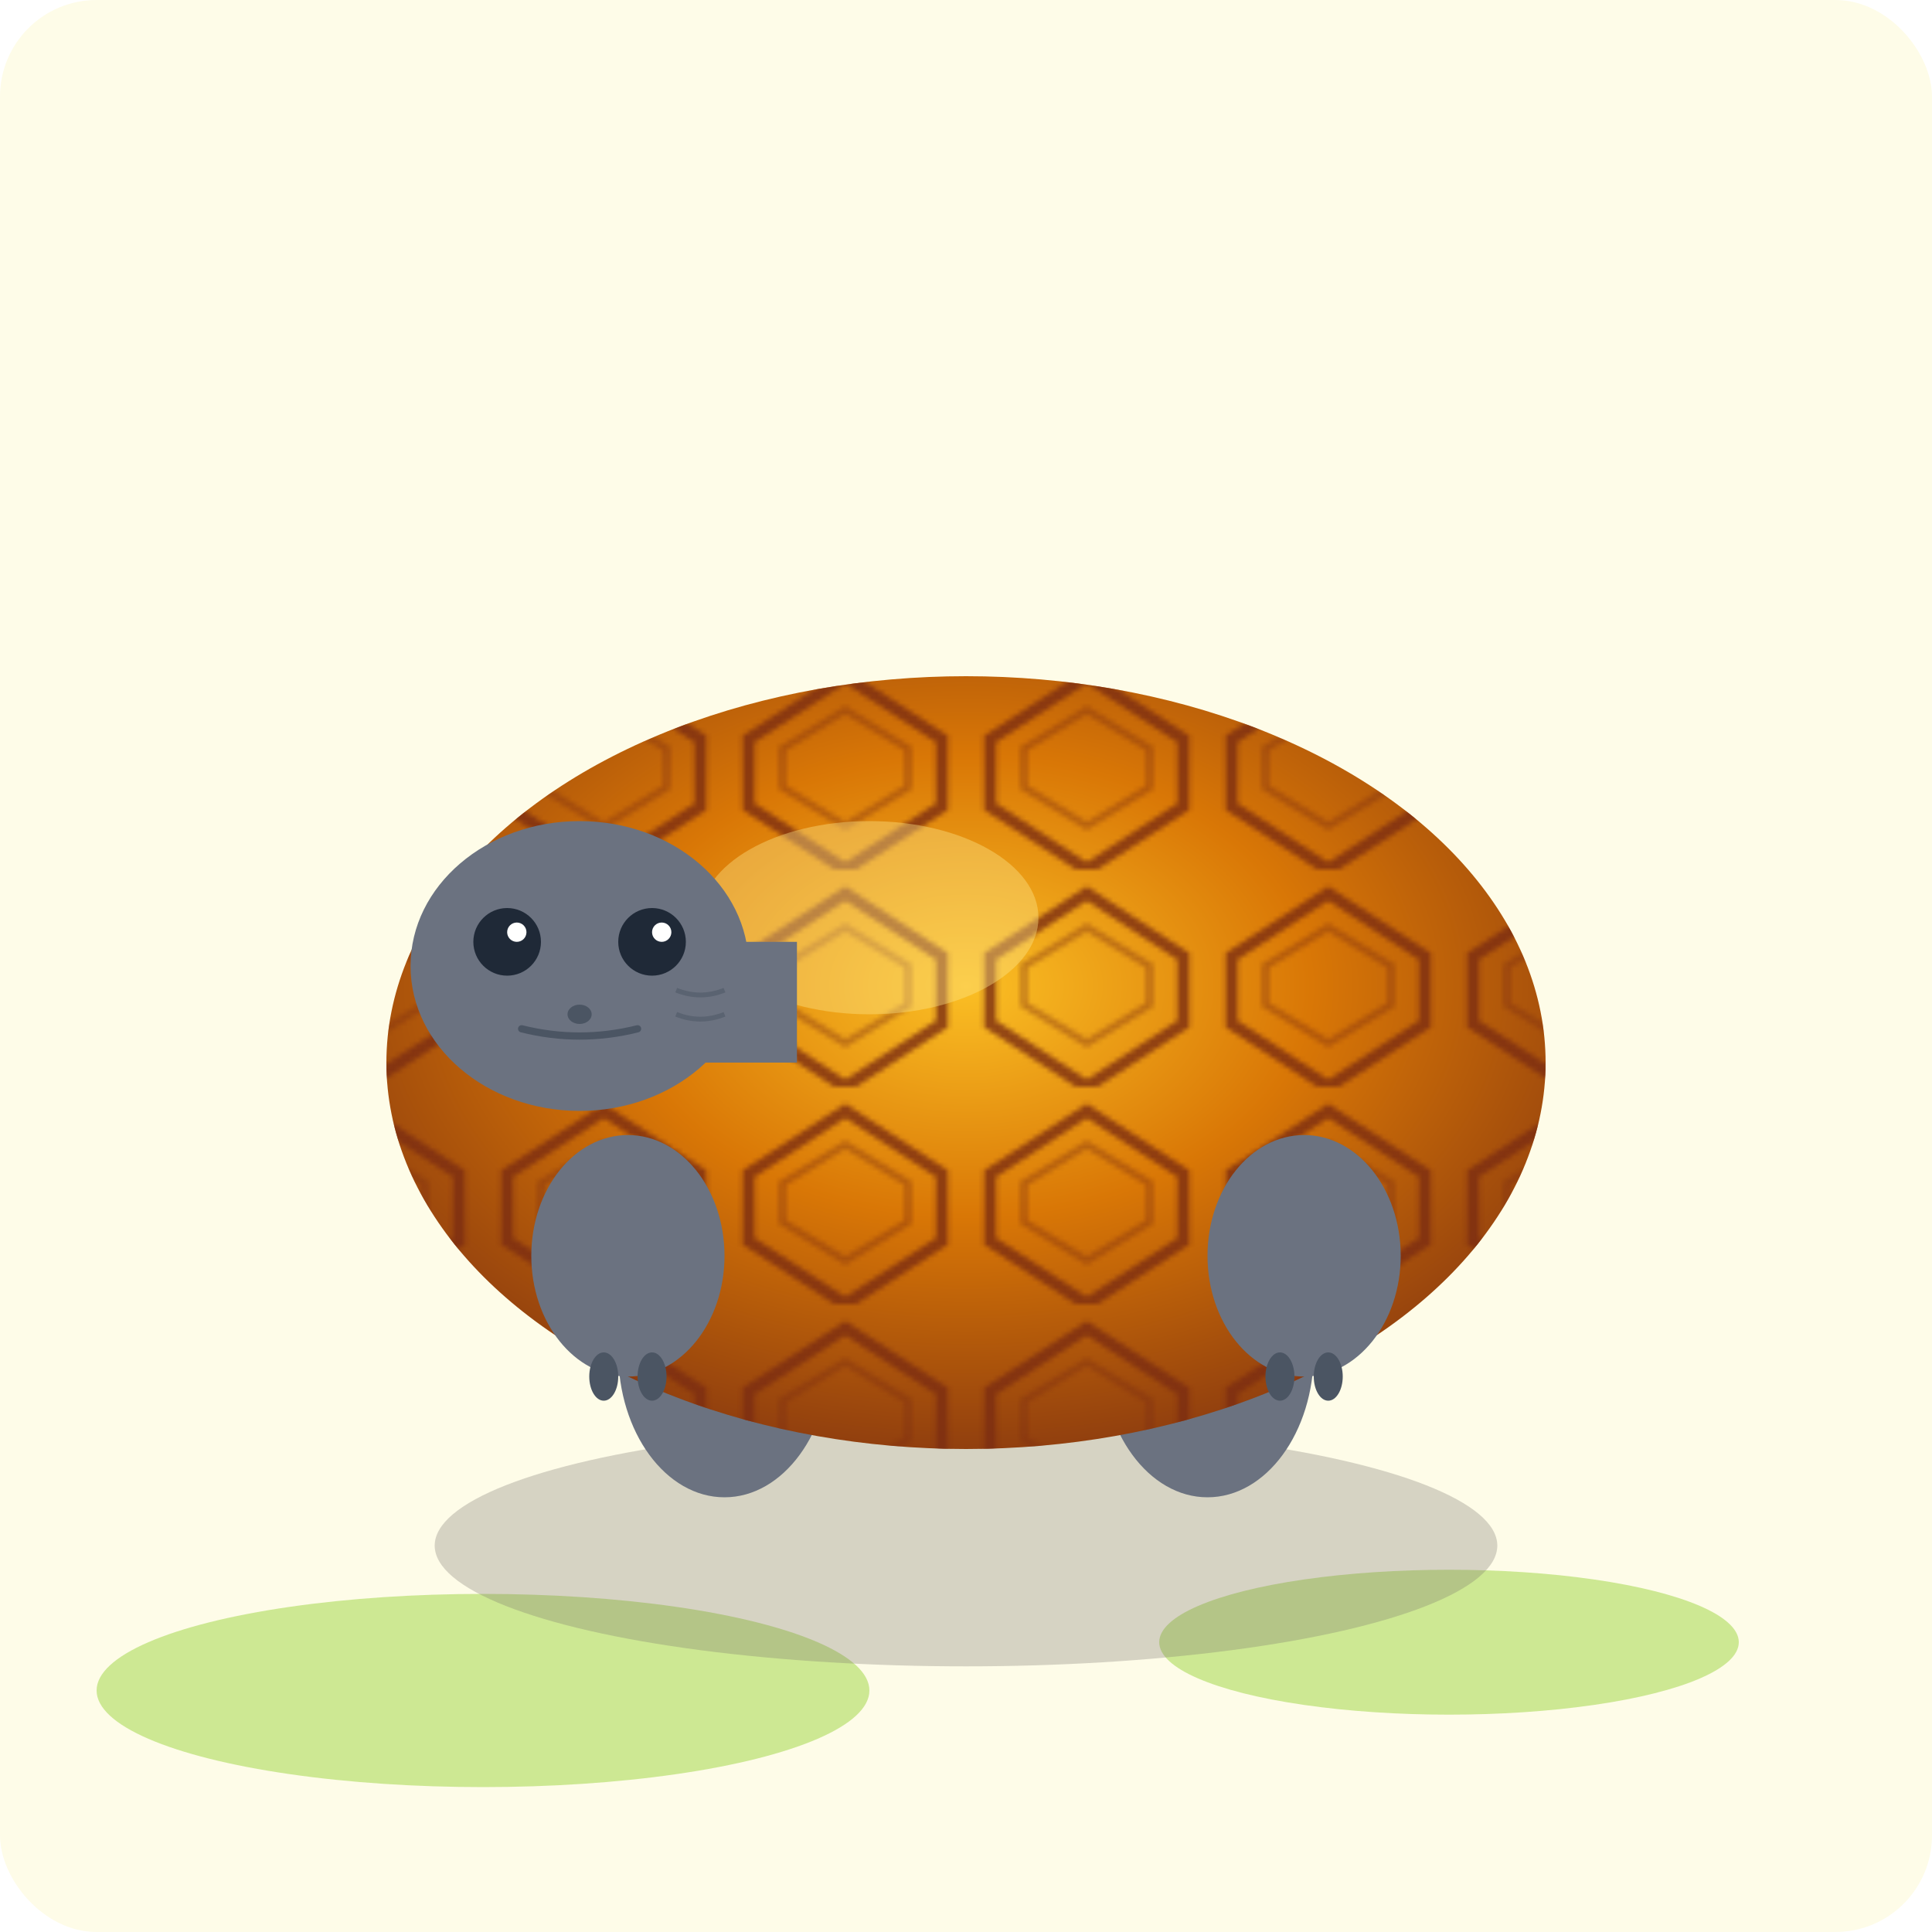 <svg width="400" height="400" viewBox="0 0 400 400" xmlns="http://www.w3.org/2000/svg">
  <defs>
    <radialGradient id="shellGrad1" cx="50%" cy="40%" r="60%">
      <stop offset="0%" style="stop-color:#fbbf24;stop-opacity:1" />
      <stop offset="50%" style="stop-color:#d97706;stop-opacity:1" />
      <stop offset="100%

" style="stop-color:#92400e;stop-opacity:1" />
    </radialGradient>
    <pattern id="shellHex1" x="0" y="0" width="50" height="45" patternUnits="userSpaceOnUse">
      <polygon points="25,5 45,18 45,32 25,45 5,32 5,18" fill="none" stroke="#7c2d12" stroke-width="2.5"/>
      <polygon points="25,12 38,20 38,28 25,36 12,28 12,20" fill="none" stroke="#7c2d12" stroke-width="1.5" opacity="0.5"/>
    </pattern>
  </defs>
  
  <!-- 배경 -->
  <rect width="400" height="400" fill="#fefce8" rx="20"/>
  
  <!-- 잔디 -->
  <ellipse cx="100" cy="350" rx="80" ry="20" fill="#84cc16" opacity="0.4"/>
  <ellipse cx="300" cy="340" rx="60" ry="15" fill="#84cc16" opacity="0.4"/>
  
  <!-- 그림자 -->
  <ellipse cx="200" cy="320" rx="110" ry="25" fill="#78716c" opacity="0.3"/>
  
  <!-- 뒷다리 -->
  <ellipse cx="150" cy="280" rx="22" ry="30" fill="#6b7280"/>
  <ellipse cx="250" cy="280" rx="22" ry="30" fill="#6b7280"/>
  
  <!-- 등껍질 -->
  <ellipse cx="200" cy="220" rx="120" ry="80" fill="url(#shellGrad1)"/>
  <ellipse cx="200" cy="220" rx="120" ry="80" fill="url(#shellHex1)" opacity="0.8"/>
  
  <!-- 등껍질 하이라이트 -->
  <ellipse cx="180" cy="190" rx="35" ry="20" fill="#fde68a" opacity="0.4"/>
  
  <!-- 앞다리 -->
  <ellipse cx="130" cy="260" rx="20" ry="25" fill="#6b7280"/>
  <ellipse cx="270" cy="260" rx="20" ry="25" fill="#6b7280"/>
  
  <!-- 머리 -->
  <ellipse cx="120" cy="200" rx="35" ry="30" fill="#6b7280"/>
  
  <!-- 목 -->
  <rect x="120" y="195" width="45" height="25" fill="#6b7280"/>
  
  <!-- 눈 -->
  <circle cx="105" cy="195" r="7" fill="#1f2937"/>
  <circle cx="107" cy="193" r="2" fill="white"/>
  <circle cx="135" cy="195" r="7" fill="#1f2937"/>
  <circle cx="137" cy="193" r="2" fill="white"/>
  
  <!-- 코 -->
  <ellipse cx="120" cy="210" rx="2.5" ry="2" fill="#4b5563"/>
  
  <!-- 입 -->
  <path d="M 108 213 Q 120 216, 132 213" fill="none" stroke="#4b5563" stroke-width="1.5" stroke-linecap="round"/>
  
  <!-- 발톱 -->
  <ellipse cx="125" cy="285" rx="3" ry="5" fill="#4b5563"/>
  <ellipse cx="135" cy="285" rx="3" ry="5" fill="#4b5563"/>
  <ellipse cx="265" cy="285" rx="3" ry="5" fill="#4b5563"/>
  <ellipse cx="275" cy="285" rx="3" ry="5" fill="#4b5563"/>
  
  <!-- 목 주름 -->
  <path d="M 140 205 Q 145 207, 150 205" fill="none" stroke="#4b5563" stroke-width="1" opacity="0.5"/>
  <path d="M 140 210 Q 145 212, 150 210" fill="none" stroke="#4b5563" stroke-width="1" opacity="0.5"/>
</svg>